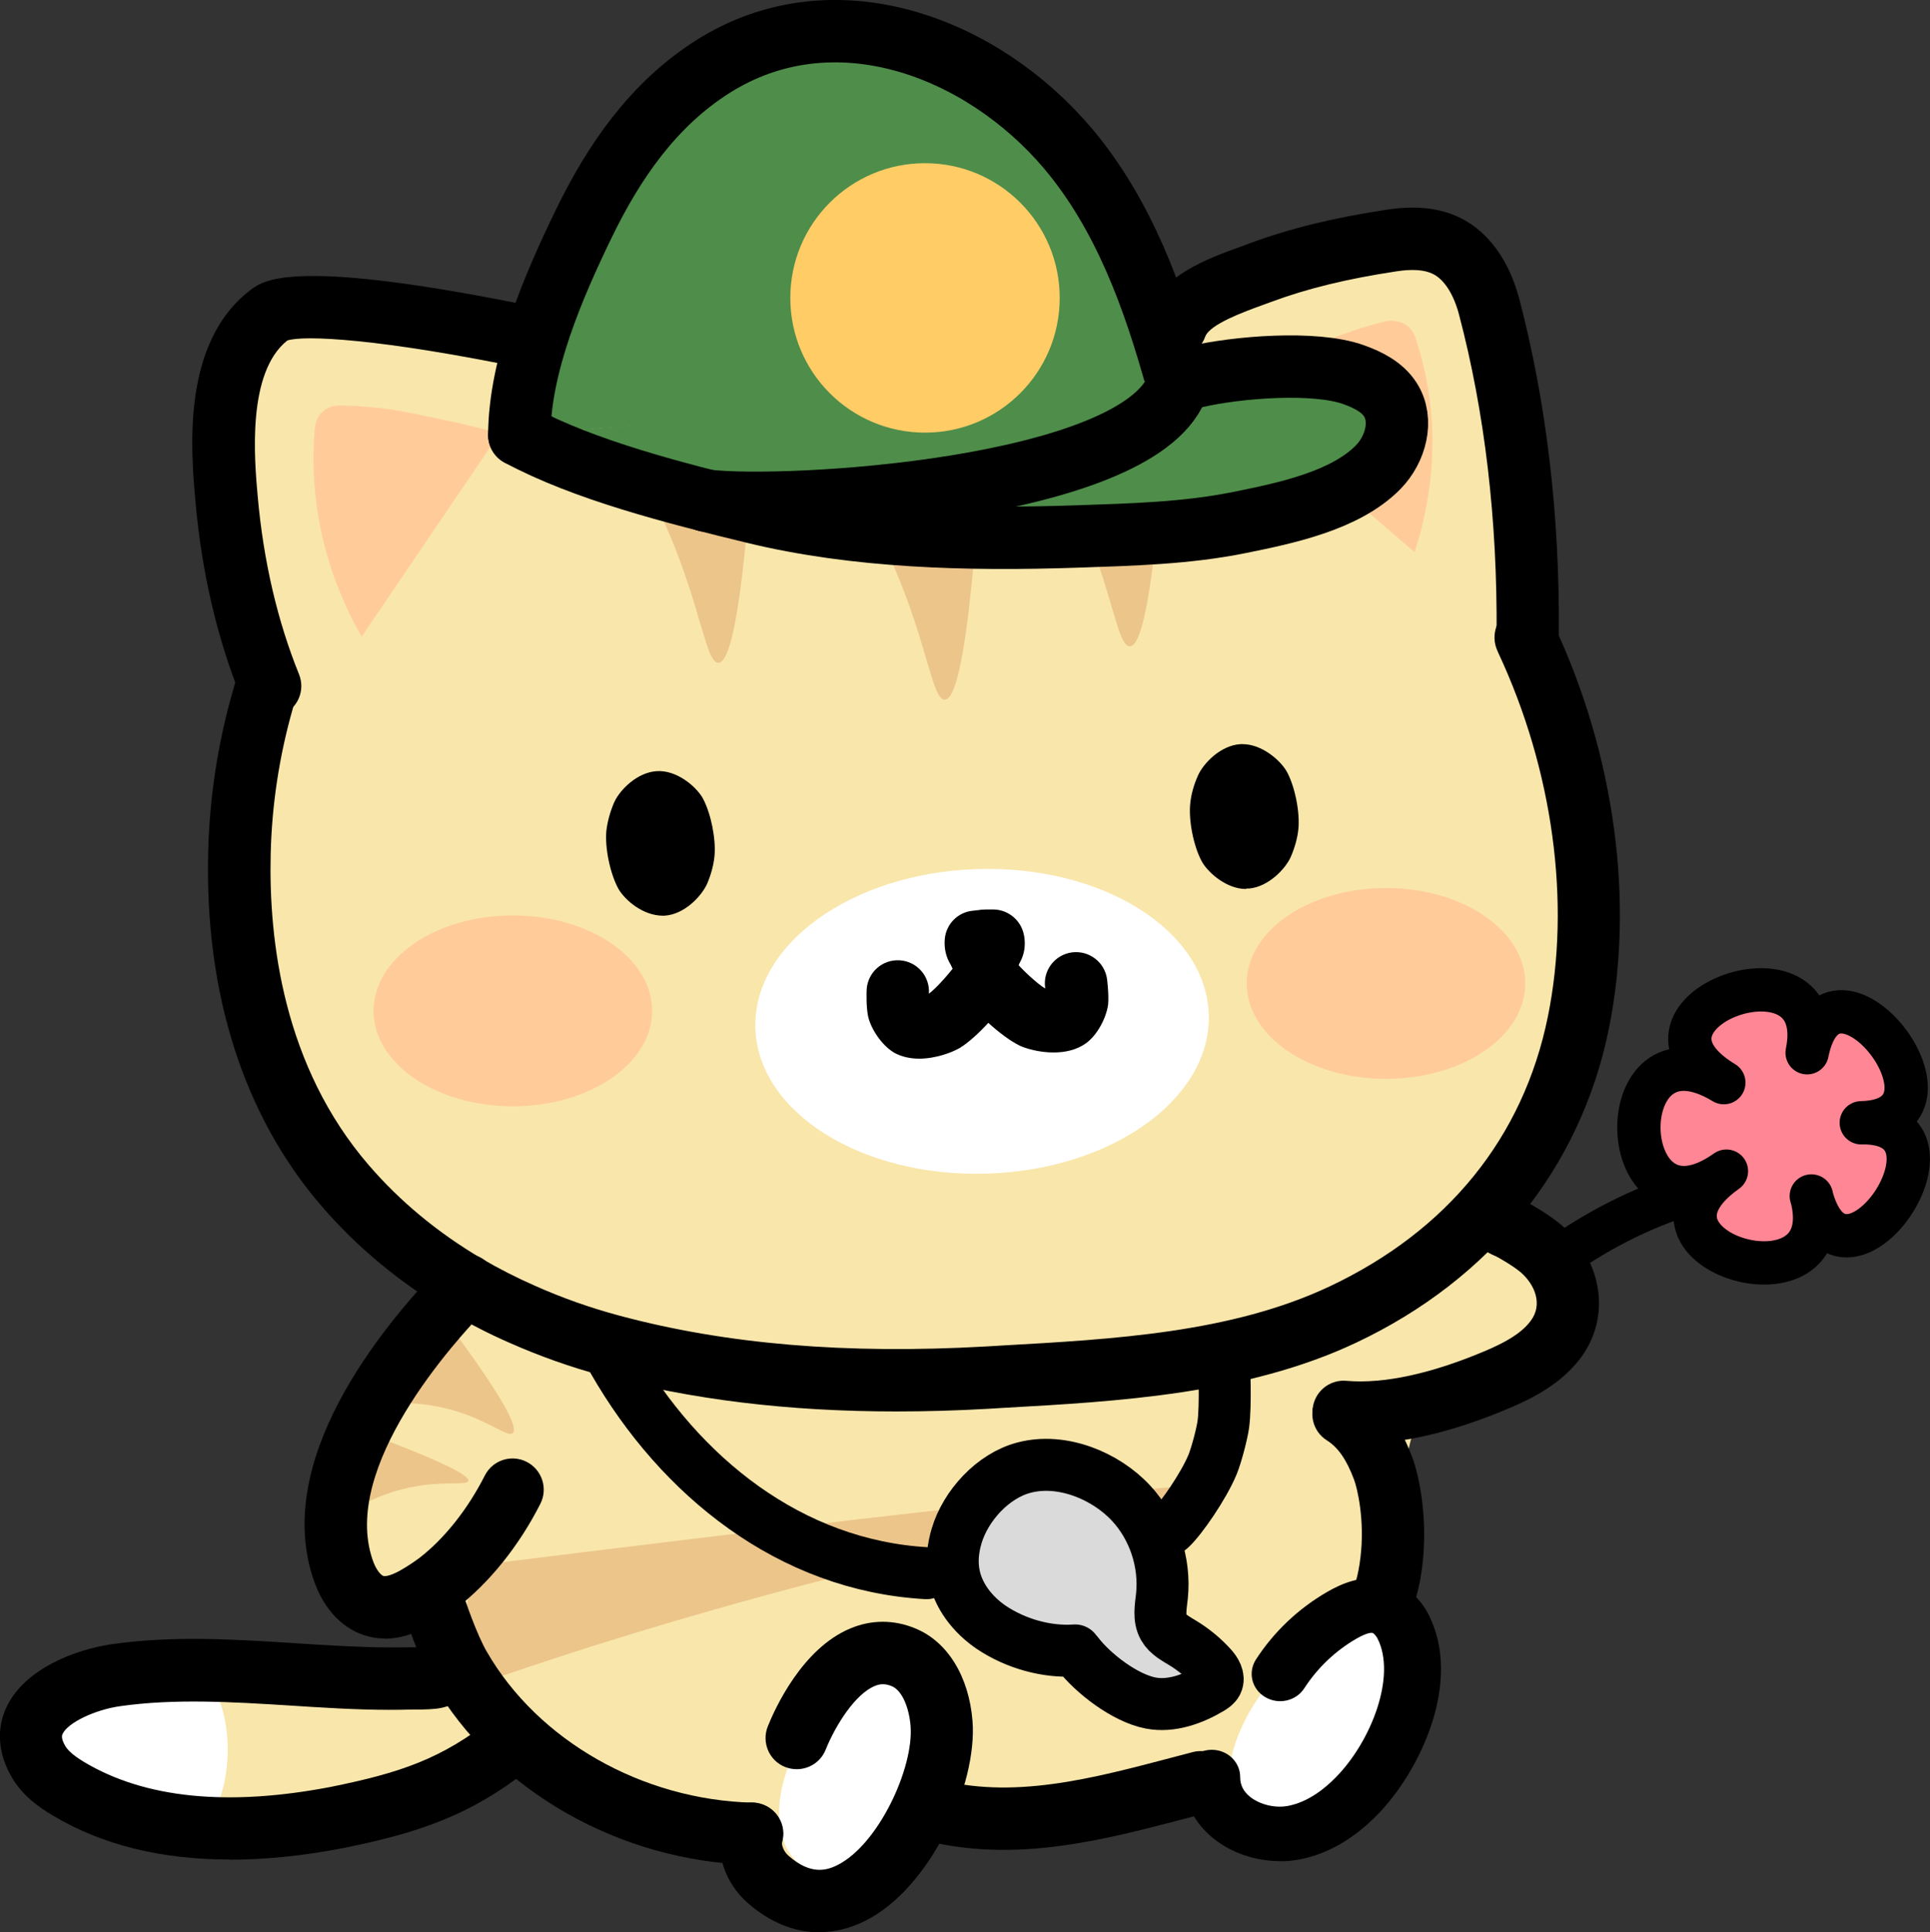 <?xml version="1.0" encoding="UTF-8"?>
<svg id="Layer_2" data-name="Layer 2" xmlns="http://www.w3.org/2000/svg" viewBox="0 0 133.68 133.81">
  <rect x="0" y="0" width="133.68" height="133.81" fill="#333333" stroke="none"/>
  <defs>
    <style>
      .cls-1 {
        stroke-miterlimit: 10;
      }

      .cls-1, .cls-2, .cls-3, .cls-4, .cls-5, .cls-6 {
        stroke: #000;
        stroke-linecap: round;
      }

      .cls-1, .cls-2, .cls-6 {
        fill: none;
      }

      .cls-1, .cls-6 {
        stroke-width: 3px;
      }

      .cls-2, .cls-3, .cls-4, .cls-5, .cls-6 {
        stroke-linejoin: round;
      }

      .cls-2, .cls-4 {
        stroke-width: 3.6px;
      }

      .cls-3 {
        fill: #4f8d4a;
      }

      .cls-3, .cls-5 {
        stroke-width: 4.32px;
      }

      .cls-7, .cls-8, .cls-9, .cls-10, .cls-11, .cls-12, .cls-13 {
        stroke-width: 0px;
      }

      .cls-8, .cls-5 {
        fill: #f9e6ab;
      }

      .cls-9 {
        fill: #ff8694;
      }

      .cls-10 {
        fill: #fff;
      }

      .cls-11 {
        fill: #fc6;
      }

      .cls-12 {
        fill: #fc9;
      }

      .cls-13 {
        fill: #ecc58a;
      }

      .cls-4 {
        fill: #dbdada;
      }
    </style>
  </defs>
  <g id="_레이어_1" data-name="레이어 1">
    <path class="cls-8" d="m31.39,24.52c-1.37.93-12.61,8.79-12.57,20.22,0,1.11.02,5.88,2.96,9.99,7.29,10.2,26.14,7.36,57.08,2.71,0,0,8.74-1.31,20.83-7.52,5.51-2.83,6.72-4.22,6.9-5.67.68-5.28-12.2-10.98-17.88-13.44-17.05-7.39-40.63-17.61-57.32-6.29Z"/>
    <path class="cls-8" d="m60.12,80.26c-2.12-1.47-5.76-3.44-10.19-3.23-9.43.46-16.34,10.57-17.79,19.23-1.76,10.5-.03,20.62.98,21.83,6.52,7.89,20.53,7.11,26.86,8.06,5.57.83,24.83,2.8,32.58-7.36,6.6-8.65,1.53-20.99,10.18-26.42,2.32-1.45,4.66-1.67,4.8-3.08.31-3.14-10.82-6.74-16.44-8.16-6.53-1.65-17.03-3.26-30.98-.87Z"/>
    <g>
      <g>
        <path class="cls-9" d="m125.47,82.82c2.23,8.45-13.69,3.8-5.89-1.72-7.8,5.52-8.3-11.06-.18-6.13-8.12-4.92,7.5-10.52,5.77-2.07,1.72-8.45,11.87,4.67,3.75,4.85,8.12-.18-1.23,13.52-3.46,5.07Z"/>
        <path class="cls-6" d="m125.47,82.82c2.23,8.45-13.69,3.8-5.89-1.72-7.8,5.52-8.3-11.06-.18-6.13-8.12-4.92,7.5-10.52,5.77-2.07,1.72-8.45,11.87,4.67,3.75,4.85,8.12-.18-1.23,13.52-3.46,5.07Z"/>
      </g>
      <path class="cls-1" d="m117.7,82.41c-6.94,1.93-13.12,6.45-17.38,12.22"/>
    </g>
    <path class="cls-5" d="m65.31,125.52c6.03,1.27,12.05-.6,17.85-2.1"/>
    <path class="cls-8" d="m36.18,91.01c-1.35-.59-2.67-1.27-3.94-2.01-3.12-1.84-5.96-4.14-8.35-6.92-5.47-6.35-7.52-14.63-7.31-23.03.09-3.54.62-7.06,1.58-10.46l.12.03.55-.73,86.87-3.62c3.79,8.1,5.41,17.7,3.6,26.57-1.92,9.41-7.94,16.24-16.31,20.19-7.49,3.53-16.46,3.9-24.58,4.36-8.74.5-17.61.08-26.11-2.21-2.08-.56-4.13-1.28-6.12-2.17Zm32.46-25.25c.17-.16.22-.36.17-.61h-.46s-.1.22-.1.22l-.21-.21-.45.05c-.03.33.09.57.43.7.06.02.11.04.17.06-.1.04-.22.09-.26.11.1-.02.21-.06.3-.1.07-.02.14-.06.21-.09.08-.04.15-.08.2-.13Zm19.12-8.55c.08-.74-.19-2.07-.54-2.72-.19-.31-.83-.8-1.18-.79-.35.02-.95.56-1.1.9-.19.42-.32.89-.36,1.29-.08.74.19,2.07.54,2.72.19.31.83.8,1.18.79.35-.03.95-.57,1.1-.9.19-.43.32-.89.36-1.29Zm-13.18,12.15c.03-.29-.02-.96-.06-1.26l-6.22-.64-6.12,1.21c-.02.3-.01.97.05,1.25.08.35.48.92.76,1.1.56.32,1.83.03,2.37-.29.89-.55,2.32-2.2,2.77-2.95.05-.09.1-.19.17-.32.08.12.15.22.2.3.52.71,2.09,2.22,3.03,2.69.57.27,1.87.43,2.39.06.26-.19.61-.8.66-1.15Zm-27.25-10.3c.07-.74-.19-2.07-.54-2.72-.19-.31-.83-.8-1.18-.78s-.95.56-1.11.89c-.18.43-.31.89-.36,1.29-.07.74.2,2.08.55,2.72.19.32.83.8,1.18.79.34-.02.94-.56,1.1-.89.19-.43.32-.9.36-1.3Z"/>
    <path class="cls-8" d="m106.79,86.51c1.83,1.63,2.49,4.2.95,6.25-.96,1.28-2.42,2.07-3.89,2.71-3.24,1.39-7.23,2.61-10.79,2.3l9.97-13.61c.66.11.8.58,1.26.77.56.23,1.87,1.03,2.5,1.58Z"/>
    <path class="cls-8" d="m103.15,21.24c1.93,7.33,2.73,15.14,2.67,22.69l-.09.11-24.28-21.46c.72-2.02,3.91-2.98,5.84-3.7,2.94-1.09,6.01-1.76,9.1-2.23,1.29-.2,2.66-.2,3.82.38,1.58.78,2.49,2.5,2.94,4.21Z"/>
    <path class="cls-8" d="m97.46,111.56c2.08,4.17-.61,10.4-3.52,13.47-1.28,1.37-2.88,2.51-4.72,2.88-2.8.58-6.29-1.19-6.26-4.39l5.19-8.17c1.17-1.89,2.79-3.5,4.7-4.65.84-.5,1.81-.93,2.77-.71.13.03.25.07.37.12.64.26,1.15.82,1.47,1.45Z"/>
    <path class="cls-8" d="m87.22,54.49c.35.65.62,1.98.54,2.72-.04.4-.17.86-.36,1.29-.15.33-.75.87-1.1.9-.35.01-.99-.48-1.18-.79-.35-.65-.62-1.98-.54-2.72.04-.4.17-.87.36-1.29.15-.34.75-.88,1.1-.9.35-.01.99.48,1.18.79Zm-.89,3.53c.07-.02.66-.61.16-2.49,0-.01-.01-.03-.03-.07l-.36-.07.23,2.63Z"/>
    <path class="cls-8" d="m86.49,55.53c.5,1.88-.09,2.47-.16,2.49l-.23-2.63.36.07s.03.06.03.07Z"/>
    <path class="cls-8" d="m74.52,68.1c.04.3.09.97.06,1.26-.05.35-.4.96-.66,1.15-.52.37-1.82.21-2.39-.06-.94-.47-2.51-1.98-3.03-2.69-.05-.08-.12-.18-.2-.3l6.22.64Z"/>
    <path class="cls-8" d="m68.81,65.15c.05.25,0,.45-.17.61l-.39-.39.1-.23h.46Z"/>
    <path class="cls-8" d="m68.19,65.97c-.06-.02-.11-.04-.17-.06l.23-.54.39.39c-.05.05-.12.09-.2.13-.07.03-.14.07-.21.09-.01,0-.03-.01-.04-.01Z"/>
    <path class="cls-8" d="m62.18,68.67l6.12-1.21c-.07.13-.12.23-.17.32-.45.75-1.88,2.4-2.77,2.95-.54.32-1.81.61-2.37.29-.28-.18-.68-.75-.76-1.1-.06-.28-.07-.95-.05-1.25Z"/>
    <path class="cls-8" d="m68.25,65.37l-.23.54c-.34-.13-.46-.37-.43-.7l.45-.05.21.21Z"/>
    <path class="cls-8" d="m68.19,65.97s.03.01.04.01c-.09.04-.2.08-.3.1.04-.02.16-.07.26-.11Z"/>
    <path class="cls-8" d="m65.22,119.35c.42,5.26-5.72,16.31-12.02,10.79-.88-.78-1.41-2.03-1.1-3.16l3.09-6.62c1.08-2.69,3.84-7.07,7.4-5.59,1.71.71,2.48,2.73,2.63,4.58Z"/>
    <path class="cls-8" d="m30.32,109.63l21.74,17.34c-8.08-.2-16.12-4.43-20.21-11.52-.79-1.36-1.7-3.95-1.95-4.84l-.64-.26c.36-.22.71-.46,1.06-.72Z"/>
    <path class="cls-8" d="m46.79,56.34c.35.65.61,1.98.54,2.72-.04.4-.17.87-.36,1.3-.16.33-.76.87-1.1.89-.35,0-.99-.47-1.18-.79-.35-.64-.62-1.98-.55-2.72.05-.4.18-.86.36-1.29.16-.33.76-.87,1.11-.89s.99.47,1.18.78Z"/>
    <path class="cls-8" d="m37.09,23.46l-18.12,24.24-.27-.2c-1.68-4.14-2.61-8.49-3.01-12.93-.36-4.07-.64-10.05,2.99-12.78,2.03-1.52,13.74.7,18.41,1.67Z"/>
    <path class="cls-8" d="m30.32,109.63c-.35.26-.7.5-1.06.72-.18.11-.36.22-.54.32-.81.44-1.75.78-2.64.57-1.18-.28-1.95-1.42-2.33-2.56-2.32-6.85,4.05-15.13,8.49-19.68,1.27.74,2.59,1.42,3.94,2.01l-.67,12.14c-1.21,2.39-3,4.8-5.19,6.48Z"/>
    <path class="cls-13" d="m32.77,108.43c42.7-5.31,51.74-5.91,51.36-5.35-.36.52-8.72,1.86-20.71,4.73-14.15,3.39-24.9,6.88-32.03,9.43l1.39-8.8Z"/>
    <path class="cls-8" d="m31.63,115.4l3.88,5.26c-3.92,3.14-7.27,4.2-12.16,5.19-6.14,1.18-13.06,1.33-18.6-1.99-.82-.49-1.62-1.08-2.09-1.91-2.07-3.62,2.71-5.57,5.38-5.95,4.54-.65,9.14-.24,13.69.03,2.28.14,4.56.25,6.84.19,1.79-.05,1.47.1,3.06-.82Z"/>
    <path class="cls-13" d="m68.41,23.56c-.92,20.39-2.06,24.89-2.98,24.89-.85,0-1.22-3.89-3.47-9.12-2.66-6.17-6.36-10.54-9.22-13.35l15.67-2.42Z"/>
    <path class="cls-13" d="m24.73,98.99c6.45,2.38,7.79,3.24,7.71,3.56-.08.3-1.36.04-3.25.31-2.23.32-3.98,1.2-5.15,1.93l.69-5.81Z"/>
    <ellipse class="cls-10" cx="59.39" cy="123.06" rx="7.26" ry="4.65" transform="translate(-76.88 112.96) rotate(-60)"/>
    <path class="cls-10" d="m14.41,116.22c2.17,3.14,1.55,8.5-.46,10.55-3.43,3.49-11.59-1.98-11.65-6.4-.03-2.62,2.79-4.77,4.45-5.57.43-.2,5.08-2.32,7.66,1.41Z"/>
    <path class="cls-7" d="m15.93,128.77c-4.78,0-8.89-1.02-12.29-3.06-.94-.56-2.11-1.37-2.86-2.7-.93-1.62-1.04-3.35-.3-4.86,1.26-2.58,4.7-3.92,7.25-4.29,4.24-.61,8.47-.34,12.57-.08l1.56.1c2.48.15,4.56.24,6.65.19h.66c.23-.02.39-.01.52-.03.02-.02.36-.22.69-.41l.16-.09c1.03-.6,2.35-.25,2.95.79.6,1.03.24,2.35-.79,2.95l-.16.09c-1.46.85-1.81.98-3.32,1.01h-.61c-2.25.07-4.44-.02-7.03-.18l-1.57-.1c-3.88-.24-7.88-.49-11.69.05-1.75.25-3.61,1.14-3.98,1.91-.04.08-.14.29.17.83.26.46.88.86,1.32,1.13,4.2,2.51,9.94,3.09,17.08,1.72,4.78-.97,7.69-1.93,11.22-4.75.93-.75,2.29-.6,3.04.33.75.93.6,2.29-.34,3.04-4.18,3.35-7.82,4.56-13.08,5.62-2.79.54-5.41.8-7.85.8Z"/>
    <ellipse class="cls-10" cx="91.29" cy="119.8" rx="8.12" ry="4.65" transform="translate(-59.33 119.06) rotate(-52.41)"/>
    <path class="cls-7" d="m56.75,133.81c-1.73,0-3.43-.69-4.97-2.04-1.58-1.4-2.27-3.5-1.76-5.36.32-1.15,1.51-1.83,2.65-1.51,1.15.32,1.83,1.5,1.51,2.65-.06.22.1.67.45.97,1.5,1.31,2.59,1.03,3.38.63,2.83-1.42,5.29-6.72,5.06-9.63-.09-1.14-.53-2.44-1.31-2.76-.42-.17-.78-.18-1.19,0-1.33.56-2.68,2.67-3.38,4.4-.44,1.11-1.7,1.64-2.81,1.2-1.11-.44-1.64-1.7-1.2-2.81.5-1.24,2.37-5.38,5.71-6.78,1.47-.62,3.04-.62,4.52,0,2.23.92,3.7,3.32,3.95,6.4.35,4.41-2.88,11.56-7.42,13.84-1.06.53-2.13.79-3.2.79Z"/>
    <path class="cls-7" d="m88.65,128.88c-1.64,0-3.3-.54-4.55-1.53-1.4-1.1-2.16-2.63-2.14-4.31,0-1.04.89-1.87,1.97-1.87h.02c1.09.01,1.96.86,1.95,1.91,0,.53.23.99.7,1.36.69.54,1.75.79,2.64.61,1.38-.27,2.54-1.21,3.27-1.96,2.46-2.48,4.24-7.05,2.89-9.65-.12-.22-.27-.34-.32-.36-.08-.02-.34-.05-1.12.39-1.46.84-2.71,2.03-3.62,3.44-.57.89-1.79,1.16-2.71.61-.93-.55-1.21-1.71-.64-2.6,1.24-1.92,2.95-3.54,4.95-4.69.94-.54,2.37-1.2,3.99-.84.22.05.44.12.66.21.96.37,1.8,1.14,2.33,2.15,2.44,4.69-.6,10.97-3.54,13.94-1.6,1.64-3.45,2.71-5.35,3.07-.45.09-.92.13-1.38.13Z"/>
    <path class="cls-7" d="m52.06,129.13s-.04,0-.05,0c-9.1-.23-17.74-5.17-22.03-12.6-.96-1.66-1.93-4.53-2.16-5.33-.32-1.15.35-2.34,1.5-2.66,1.15-.33,2.34.35,2.66,1.5.22.78,1.07,3.2,1.74,4.34,3.55,6.16,10.77,10.26,18.4,10.45,1.19.03,2.14,1.02,2.11,2.21-.03,1.17-.99,2.11-2.16,2.11Z"/>
    <path class="cls-12" d="m34.61,30c-1.65-.45-3.79-.94-6.36-1.44-1.71-.34-3.47-.48-4.78-.48-.86,0-1.58.65-1.66,1.5-.1,1.12-.14,2.36-.05,3.69.3,4.85,2.01,8.59,3.29,10.82"/>
    <path class="cls-13" d="m29.78,89.97c5.27,6.93,6.09,8.86,5.75,9.25-.31.36-1.52-.73-3.78-1.45-2.67-.85-5.22-.68-7.05-.37l5.07-7.42Z"/>
    <ellipse class="cls-10" cx="68.02" cy="70.73" rx="15.71" ry="10.55" transform="translate(-2.09 2.07) rotate(-1.72)"/>
    <path class="cls-7" d="m95.99,112.27c-.19,0-.39-.03-.59-.08-1.15-.33-1.81-1.52-1.49-2.67.14-.5.25-1.05.32-1.66.32-2.62-.23-4.85-.45-5.42-.52-1.38-1.1-2.21-1.88-2.7-1.01-.64-1.3-1.97-.67-2.98s1.97-1.31,2.98-.67c2.09,1.33,3.06,3.38,3.6,4.8.43,1.11,1.12,4.11.71,7.5-.1.84-.25,1.6-.46,2.31-.27.95-1.14,1.57-2.08,1.57Z"/>
    <path class="cls-7" d="m94.22,99.98c-.46,0-.91-.02-1.34-.06-1.19-.1-2.07-1.15-1.96-2.34.1-1.19,1.16-2.07,2.34-1.96,2.6.23,5.97-.51,9.75-2.13,1.1-.48,2.32-1.09,3.01-2.02.86-1.14.29-2.5-.66-3.34-.43-.38-1.54-1.06-1.89-1.2-.51-.21-.85-.5-1.06-.7-1.03-.31-1.69-1.34-1.51-2.42.19-1.18,1.3-1.97,2.48-1.78,1.02.17,1.62.72,1.91.98.8.37,2.16,1.21,2.92,1.87,2.84,2.53,3.36,6.38,1.26,9.17-1.31,1.74-3.23,2.73-4.76,3.39-3.92,1.68-7.44,2.53-10.5,2.53Zm8.46-13.69h.01-.01Z"/>
    <path class="cls-7" d="m26.65,113.46c-.36,0-.72-.04-1.06-.12-1.77-.42-3.18-1.87-3.88-3.98-2.77-8.17,4.45-17.21,8.99-21.87.82-.84,2.18-.89,3.04-.08.86.81.92,2.14.13,3.01-.03.03-.08.08-.1.11-2.4,2.46-10.14,11.06-7.97,17.46.24.73.6,1.11.78,1.15.03,0,.33.06,1.11-.37.14-.08.29-.17.44-.26.31-.19.6-.39.9-.61,1.73-1.33,3.36-3.37,4.55-5.72.54-1.07,1.84-1.49,2.9-.95s1.49,1.84.95,2.9c-1.48,2.92-3.54,5.48-5.8,7.22-.45.33-.85.61-1.25.85-.2.12-.41.25-.62.37-1.12.61-2.15.91-3.12.91Z"/>
    <path class="cls-7" d="m62.07,97.74c-7.49,0-14.19-.82-20.33-2.47-2.22-.6-4.39-1.37-6.44-2.28-1.36-.59-2.76-1.31-4.15-2.12-3.44-2.03-6.44-4.51-8.9-7.38-5.37-6.23-8.08-14.7-7.83-24.49.09-3.73.65-7.42,1.66-10.99.08-.3.17-.6.27-.92.36-1.14,1.57-1.77,2.71-1.42,1.14.36,1.77,1.57,1.42,2.71-.08.27-.16.52-.23.79-.91,3.23-1.42,6.57-1.5,9.94-.15,6.07.9,14.74,6.79,21.57,2.16,2.51,4.78,4.68,7.81,6.47,1.23.72,2.48,1.35,3.71,1.89,1.86.83,3.81,1.52,5.82,2.06,7.4,1.99,15.72,2.69,25.43,2.14l1-.06c7.86-.44,15.98-.89,22.79-4.1,8.18-3.86,13.41-10.32,15.11-18.67,1.61-7.91.36-17.1-3.44-25.22-.02-.04-.04-.09-.06-.14-.48-1.06-.04-2.36,1.01-2.87,1.07-.52,2.34-.11,2.86.96l-1.94.95,1.94-.94c.04.09.09.18.12.27,4.16,8.93,5.52,19.07,3.73,27.85-1.96,9.6-8.18,17.31-17.5,21.71-7.57,3.57-16.5,4.07-24.39,4.51l-.99.06c-2.22.13-4.38.19-6.47.19Zm41.64-52.65h.01-.01Zm-.04-.11h0s0,0,0,0Zm0-.01s0,0,0,.01c0,0,0,0,0-.01Zm0,0s0,0,0,0c0,0,0,0,0,0Z"/>
    <path class="cls-7" d="m18.7,49.66c-.85,0-1.66-.51-2-1.35-1.65-4.08-2.72-8.63-3.16-13.55-.32-3.6-.98-11.07,3.84-14.7.91-.68,3.04-2.27,20.15,1.28l.29.06c.65.13,1.15.24,1.42.3,1.16.26,1.9,1.42,1.64,2.58-.26,1.16-1.42,1.89-2.58,1.64-.26-.06-.73-.16-1.35-.28l-.29-.06c-10.38-2.16-15.66-2.38-16.76-2-2.81,2.23-2.28,8.23-2.05,10.8.4,4.49,1.37,8.63,2.86,12.31.45,1.11-.08,2.37-1.19,2.81-.27.11-.54.16-.81.16Z"/>
    <path class="cls-7" d="m105.82,46.09h-.02c-1.19,0-2.15-.98-2.14-2.18.06-7.89-.81-15.33-2.6-22.12-.37-1.41-1.03-2.44-1.81-2.82-.58-.29-1.43-.35-2.53-.18-3.43.52-6.18,1.19-8.68,2.12l-.63.23c-1.18.43-3.62,1.31-3.93,2.17-.4,1.12-1.64,1.71-2.76,1.31-1.12-.4-1.71-1.64-1.31-2.76.99-2.78,4.19-3.94,6.53-4.78l.59-.22c2.78-1.03,5.81-1.78,9.53-2.34,2.03-.31,3.7-.12,5.11.58,1.92.95,3.36,2.94,4.06,5.59,1.88,7.16,2.81,14.98,2.74,23.26,0,1.19-.98,2.14-2.16,2.14Z"/>
    <path class="cls-7" d="m45.92,63.41c-1.39,0-2.62-1.07-3.08-1.85-.59-1.08-.95-2.86-.84-4.03.08-.66.26-1.3.52-1.92.02-.04.03-.07.05-.11.4-.83,1.57-2.02,2.93-2.1h0c1.35-.08,2.65,1.01,3.14,1.81.02.04.04.07.06.11.54,1.01.9,2.78.79,3.95-.06.64-.25,1.33-.53,1.97-.43.9-1.61,2.1-2.95,2.17-.03,0-.05,0-.08,0Z"/>
    <path class="cls-7" d="m86.3,61.56c-1.31,0-2.54-1.06-3.01-1.82-.02-.04-.04-.07-.06-.11-.56-1.04-.91-2.82-.79-3.98.06-.62.25-1.32.54-1.95.36-.82,1.55-2.09,2.95-2.17.04,0,.08,0,.13,0,1.31,0,2.55,1.06,3.02,1.82.02.03.04.07.06.1.56,1.04.91,2.82.79,3.97-.06.61-.25,1.28-.53,1.93-.37.82-1.54,2.06-2.89,2.18-.06,0-.13,0-.19,0Zm.62-6.09s0,0,0,.01c0,0,0,0,0-.01Z"/>
    <path class="cls-7" d="m86.33,60.18c-.43,0-.86-.13-1.23-.38-.53-.37-.87-.95-.92-1.59l-.23-2.63c-.1-1.19.78-2.24,1.96-2.34.29-.03.57,0,.83.09.69.08,1.32.5,1.65,1.17.07.14.13.31.18.48h0c.79,2.98-.31,4.74-1.67,5.12-.19.05-.39.08-.58.08Z"/>
    <path class="cls-7" d="m63.67,73.31c-.6,0-1.21-.12-1.75-.42-.03-.02-.06-.04-.09-.06-.76-.49-1.49-1.54-1.7-2.44-.14-.67-.11-1.65-.1-1.88.08-1.19,1.1-2.09,2.3-2.01,1.19.08,2.09,1.11,2.01,2.3,0,0,0,0,0,.01.48-.34,1.61-1.6,1.94-2.15l.12-.24c.57-1.05,1.88-1.44,2.93-.87,1.05.57,1.44,1.88.87,2.93l-.19.35c-.62,1.04-2.27,2.96-3.52,3.73-.56.33-1.69.75-2.83.75Zm.69-3.8h.01-.01Z"/>
    <path class="cls-7" d="m72.96,72.88c-.97,0-1.88-.26-2.35-.48-1.35-.67-3.17-2.44-3.85-3.37-.03-.04-.06-.09-.09-.14l-.17-.25c-.66-1-.39-2.33.61-2.99.99-.66,2.33-.39,2.99.61l.08.11c.04.05.07.1.1.15.41.53,1.54,1.59,2.11,1.93,0-.03,0-.05,0-.07-.16-1.18.67-2.27,1.86-2.43,1.18-.15,2.27.67,2.43,1.86,0,.01.14,1.09.07,1.77-.13.9-.73,2.09-1.54,2.67-.66.47-1.46.63-2.23.63Zm1.62-3.52h0,0Z"/>
    <path class="cls-7" d="m68.55,68.22c-.21,0-.41-.03-.62-.09-.14-.04-.28-.09-.4-.15-.06-.03-.12-.06-.18-.1-.85-.52-1.27-1.6-.97-2.55.31-.99,1.25-1.61,2.32-1.54,1.19.08,2.09,1.11,2.01,2.3,0,.11-.02.22-.04.32-.03.2-.1.4-.19.59-.37.77-1.14,1.21-1.94,1.21Zm-.07-2.18h0,0Z"/>
    <path class="cls-7" d="m68.49,68.2c-.09,0-.18,0-.26-.02-.25-.03-.5-.09-.73-.18-1.12-.41-1.7-1.65-1.29-2.77.4-1.08,1.57-1.66,2.65-1.33,1.12.2,1.91,1.24,1.77,2.39-.13,1.09-1.06,1.9-2.14,1.9Z"/>
    <path class="cls-7" d="m68.02,68.07c-.26,0-.52-.05-.77-.14-1.22-.46-1.93-1.61-1.81-2.91.09-1.02.89-1.84,1.91-1.95l.45-.05c1.19-.15,2.25.72,2.38,1.91.03.23.01.46-.03.67.05.36.02.73-.12,1.09-.33.86-1.15,1.39-2.02,1.39Zm.77-4.18s0,0,0,0c0,0,0,0,0,0Z"/>
    <path class="cls-7" d="m67.89,68.27c-.78,0-1.53-.44-1.91-1.19-.54-1.06-.09-2.38.97-2.92.04-.02.14-.07.25-.11.27-.16.58-.27.91-.3,1.07-.11,2.09.59,2.35,1.63.26,1.04-.41,2.17-1.4,2.58l-.2.08c-.31.16-.64.23-.96.23Z"/>
    <path class="cls-7" d="m67.93,68.24c-1.19,0-2.17-.97-2.17-2.16,0-.5.17-.97.46-1.34.19-1.02,1.11-1.8,2.17-1.76h.46c1.01.03,1.87.76,2.07,1.75.2.99-.1,1.93-.81,2.6-.24.23-.52.39-.72.49-.04.02-.07.03-.11.05-.09.05-.19.09-.29.12-.22.09-.44.16-.65.2-.14.03-.29.04-.43.04Zm-.33-4.33s0,0,0,0c0,0,0,0,0,0Zm.02,0s-.01,0-.02,0c0,0,.01,0,.02,0Zm0,0s0,0,0,0c0,0,0,0,0,0Z"/>
    <path class="cls-13" d="m81.23,19.87c-.92,20.39-2.06,24.89-2.98,24.89-.85,0-1.22-3.89-3.47-9.12-2.66-6.17-6.36-10.54-9.22-13.35l15.67-2.42Z"/>
    <path class="cls-12" d="m84.83,26.92c1.61-.85,3.72-1.87,6.26-3,1.7-.75,3.48-1.34,4.85-1.66.89-.21,1.79.23,2.07,1.04.36,1.06.68,2.26.9,3.58.8,4.8-.12,8.87-.93,11.36"/>
    <path class="cls-13" d="m52.73,21.01c-.92,20.39-2.06,24.89-2.98,24.89-.85,0-1.22-3.89-3.47-9.12-2.66-6.17-6.36-10.54-9.22-13.35l15.67-2.42Z"/>
    <path class="cls-3" d="m35.97,30.13c.02-4.87,2.36-10.3,4.46-14.63s4.83-8.27,8.92-10.87c8.38-5.32,18.64-1.41,24.61,5.64,3.88,4.59,5.96,10.38,7.54,16.09"/>
    <path class="cls-3" d="m35.97,30.13c4.5,2.42,10.75,4.02,16.32,5.37,6.97,1.69,14.67,1.91,22.34,1.65,3.76-.13,7.54-.22,11.24-.97,3.1-.63,7.3-1.48,9.6-3.84,1.19-1.22,1.75-3.23.83-4.67-.56-.87-1.55-1.37-2.53-1.72-2.72-.98-8.15-.52-10.97.14"/>
    <path class="cls-3" d="m48.92,34.67c5.57.67,29.66-.74,32.58-7.79"/>
    <circle class="cls-11" cx="64.07" cy="20.63" r="9.33"/>
    <ellipse class="cls-12" cx="96" cy="68.1" rx="9.65" ry="6.61"/>
    <ellipse class="cls-12" cx="35.52" cy="70" rx="9.65" ry="6.61"/>
    <g id="_레이어_7" data-name="레이어 7">
      <path class="cls-4" d="m74.47,114.29c-1.99.14-4.13-.48-5.78-1.58-1.31-.88-2.37-2.22-2.63-3.77-.15-.86-.05-1.74.2-2.58.62-2.09,2.51-4.17,4.67-4.73,2.61-.69,5.64.55,7.42,2.47,1.58,1.71,2.37,4.11,2.13,6.43-.08.73-.24,1.52.12,2.16.29.51.85.79,1.35,1.1.72.44,1.39.99,1.96,1.62.28.31.56.75.37,1.13-.09.17-.26.28-.42.38-1.22.73-2.73,1.29-4.17,1.01-1.76-.34-3.98-2.03-5.07-3.46"/>
      <path class="cls-2" d="m42.49,94.23c4.6,8.01,12.24,14.18,21.69,14.71"/>
      <path class="cls-2" d="m84.78,94.23s.14,3.08-.05,4.42c-.1.69-.48,2.12-.74,2.76-.62,1.5-2.21,3.8-2.92,4.44-.08.07-.21.17-.37.28"/>
    </g>
  </g>
</svg>